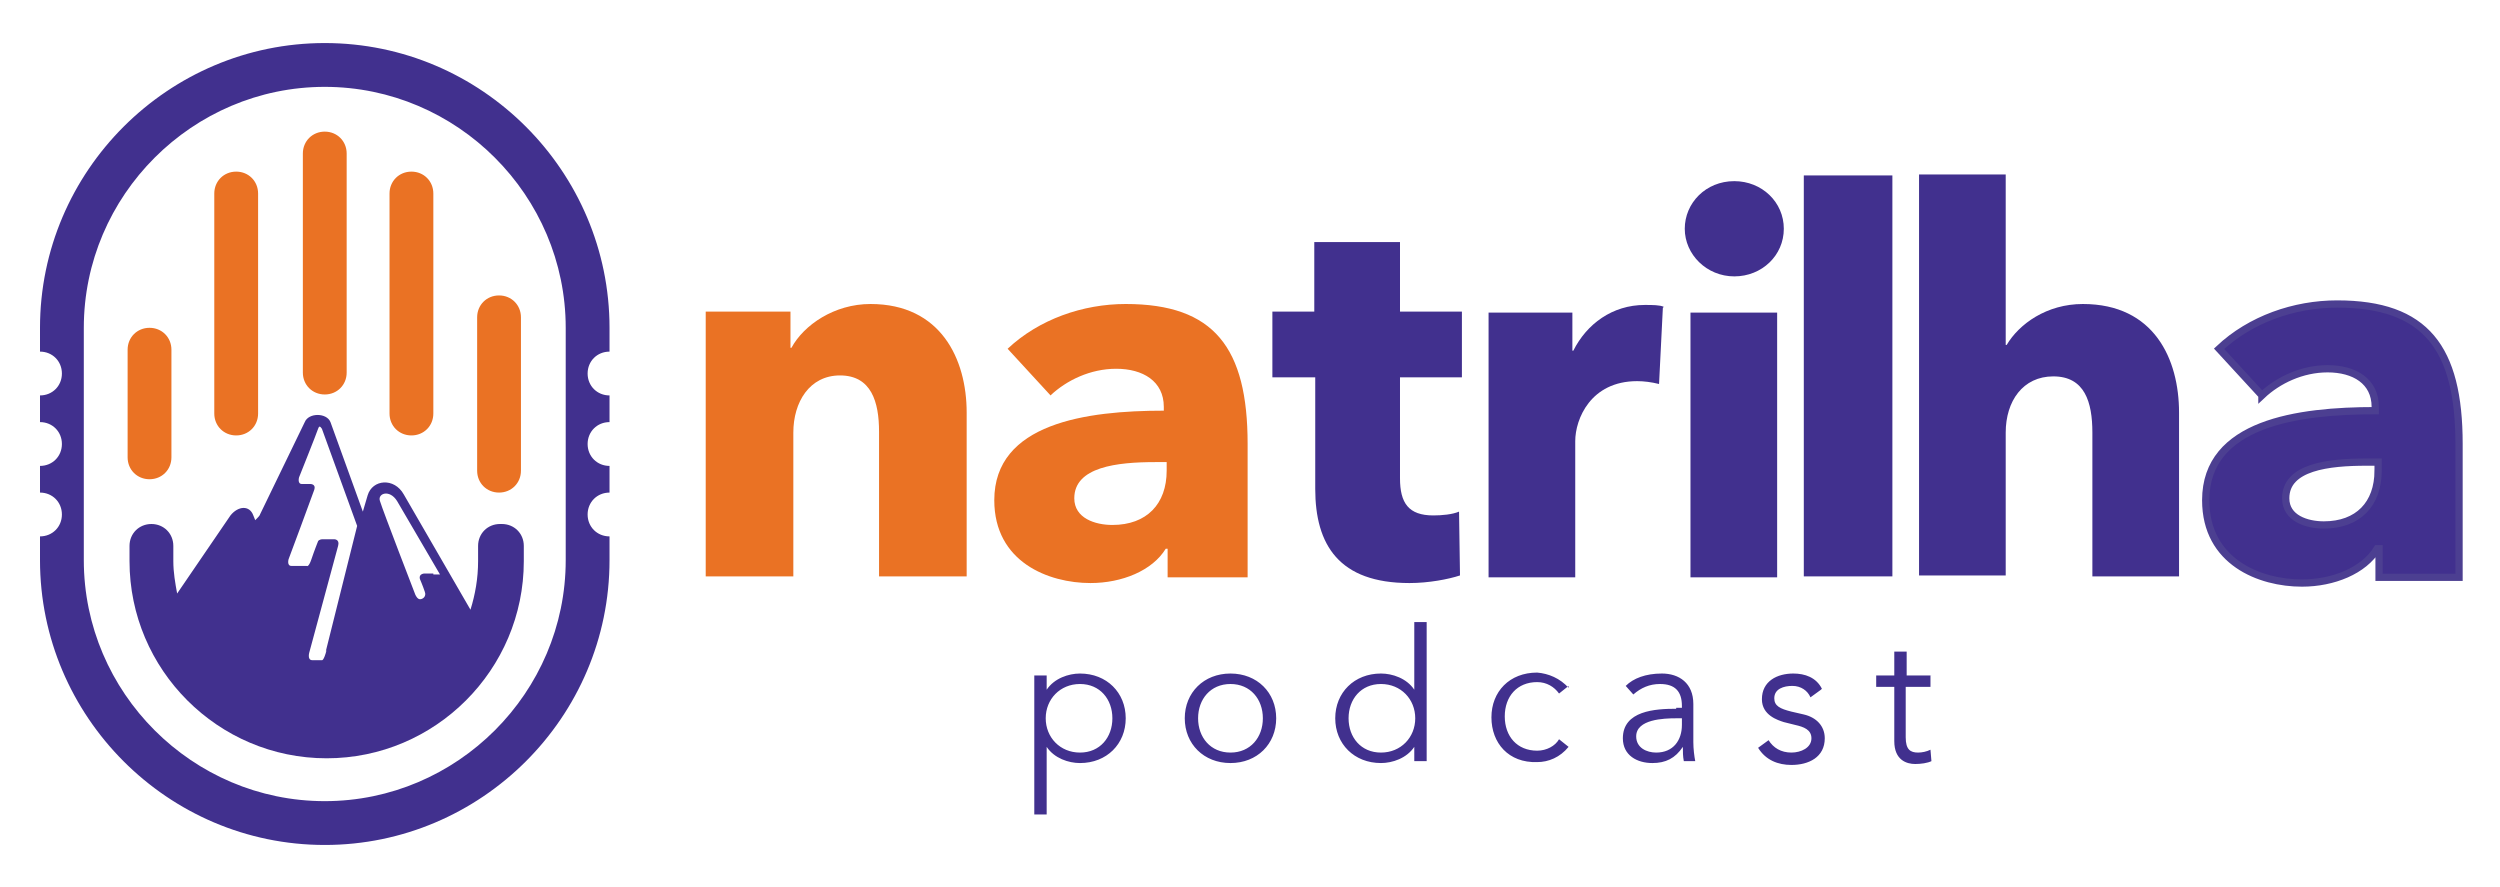 <?xml version="1.0" encoding="UTF-8"?>
<!DOCTYPE svg PUBLIC "-//W3C//DTD SVG 1.1//EN" "http://www.w3.org/Graphics/SVG/1.1/DTD/svg11.dtd">
<!-- Creator: CorelDRAW X6 -->
<svg xmlns="http://www.w3.org/2000/svg" xml:space="preserve" width="26.247mm" height="9.313mm" version="1.1" style="shape-rendering:geometricPrecision; text-rendering:geometricPrecision; image-rendering:optimizeQuality; fill-rule:evenodd; clip-rule:evenodd"
viewBox="0 0 2625 931"
 xmlns:xlink="http://www.w3.org/1999/xlink">
 <defs>
  <style type="text/css">
   <![CDATA[
    .str0 {stroke:#4C3F91;stroke-width:7.62}
    .fil1 {fill:#41308E}
    .fil0 {fill:#EA7224}
   ]]>
  </style>
 </defs>
 <g id="Camada_x0020_1">
  <g id="_835343216">
   <path class="fil0" d="M1015 605l0 -172c0,-56 -27,-114 -101,-114 -38,0 -70,22 -83,46l-1 0 0 -38 -89 0 0 278 92 0 0 -151c0,-32 17,-60 49,-60 33,0 41,28 41,59l0 152 92 0 0 0z"/>
   <path class="fil0" d="M1103 415c17,-16 42,-28 69,-28 28,0 50,13 50,40l0 4c-81,0 -178,13 -178,94 0,65 57,87 101,87 33,0 65,-13 79,-36l2 0 0 30 84 0 0 -140c0,-101 -35,-147 -128,-147 -45,0 -91,16 -124,47l46 50 -1 -1zm122 79c0,35 -21,57 -57,57 -18,0 -40,-7 -40,-28 0,-33 45,-38 85,-38l12 0 0 9 0 0z"/>
   <path class="fil1" d="M1535 396l0 -69 -65 0 0 -73 -90 0 0 73 -44 0 0 69 45 0 0 117c0,59 25,99 99,99 20,0 41,-4 53,-8l-1 -67c-7,3 -18,4 -27,4 -26,0 -35,-13 -35,-39l0 -106 65 0 0 0z"/>
   <path class="fil1" d="M1747 322c-4,-2 -12,-2 -20,-2 -34,0 -61,20 -75,48l-1 0 0 -40 -88 0 0 278 91 0 0 -143c0,-23 16,-63 65,-63 7,0 15,1 23,3l4 -80 1 -1z"/>
   <path class="fil1" d="M1866 328l-91 0 0 278 91 0 0 -278zm0 278zm7 -366c0,-28 -23,-50 -52,-50 -30,0 -52,23 -52,50 0,27 23,50 52,50 29,0 52,-22 52,-50z"/>
   <polygon class="fil1" points="1987,184 1894,184 1894,605 1987,605 "/>
   <path class="fil1" d="M2288 605l0 -172c0,-56 -26,-114 -101,-114 -38,0 -67,21 -80,43l-1 0 0 -179 -91 0 0 421 91 0 0 -150c0,-33 18,-59 50,-59 33,0 41,27 41,59l0 151 92 0 -1 0z"/>
   <path class="fil1" d="M2375 415c17,-16 42,-28 69,-28 28,0 50,13 50,40l0 4c-81,0 -178,13 -178,94 0,65 57,87 101,87 33,0 65,-13 79,-36l2 0 0 30 84 0 0 -140c0,-101 -35,-147 -128,-147 -45,0 -91,16 -124,47l46 50 -1 -1zm122 79c0,35 -21,57 -57,57 -18,0 -40,-7 -40,-28 0,-33 45,-38 85,-38l12 0 0 9 0 0z"/>
   <path class="fil1 str0" d="M2375 415c17,-16 42,-28 69,-28 28,0 50,13 50,40l0 4c-81,0 -178,13 -178,94 0,65 57,87 101,87 33,0 65,-13 79,-36l2 0 0 30 84 0 0 -140c0,-101 -35,-147 -128,-147 -45,0 -91,16 -124,47l46 50 -1 -1zm122 79c0,35 -21,57 -57,57 -18,0 -40,-7 -40,-28 0,-33 45,-38 85,-38l12 0 0 9 0 0z"/>
   <path class="fil1" d="M2028 709l-26 0 0 -25 -13 0 0 25 -19 0 0 12 19 0 0 57c0,20 13,24 22,24 6,0 13,-1 17,-3l-1 -12c-4,2 -9,3 -13,3 -8,0 -13,-3 -13,-16l0 -53 26 0 0 -12 1 0zm-115 14c-6,-12 -18,-16 -30,-16 -17,0 -33,8 -33,27 0,17 17,22 23,24l12 3c9,2 17,5 17,14 0,10 -11,15 -21,15 -11,0 -19,-5 -24,-13l-11 8c8,13 21,18 35,18 18,0 35,-8 35,-28 0,-13 -9,-22 -22,-25l-13 -3c-12,-3 -18,-6 -18,-14 0,-10 10,-13 19,-13 9,0 16,5 19,12l11 -8 1 -1zm-147 31l0 7c0,16 -9,29 -27,29 -10,0 -21,-5 -21,-17 0,-18 29,-19 42,-19l7 0 -1 0zm-6 -10c-22,0 -56,2 -56,31 0,18 15,26 31,26 14,0 24,-5 32,-17l0 0c0,5 0,10 1,15l12 0c-1,-5 -2,-13 -2,-20l0 -40c0,-22 -15,-32 -33,-32 -17,0 -30,5 -38,13l8 9c8,-7 17,-11 28,-11 16,0 23,8 23,23l0 2 -6 0 0 1zm-113 -22c-9,-10 -21,-15 -33,-16 -29,0 -48,20 -48,47 0,27 18,48 48,47 12,0 24,-5 33,-16l-10 -8c-4,7 -13,12 -23,12 -21,0 -34,-15 -34,-36 0,-21 13,-36 34,-36 10,0 18,5 23,12l10 -8 0 2zm-231 32c0,-20 13,-36 34,-36 21,0 36,16 36,36 0,20 -15,36 -36,36 -21,0 -34,-16 -34,-36zm82 -101l-13 0 0 71 0 0c-8,-12 -23,-17 -35,-17 -28,0 -48,20 -48,47 0,27 20,47 48,47 12,0 27,-5 35,-17l0 0 0 15 13 0 0 -146 0 0zm-172 101c0,20 -13,36 -34,36 -21,0 -34,-16 -34,-36 0,-20 13,-36 34,-36 21,0 34,16 34,36zm14 0c0,-27 -20,-47 -48,-47 -28,0 -48,20 -48,47 0,27 20,47 48,47 28,0 48,-20 48,-47zm-172 0c0,20 -13,36 -34,36 -21,0 -36,-16 -36,-36 0,-20 15,-36 36,-36 21,0 34,16 34,36zm-82 101l13 0 0 -71 0 0c8,12 23,17 35,17 28,0 48,-20 48,-47 0,-27 -20,-47 -48,-47 -12,0 -27,5 -35,17l0 0 0 -15 -13 0 0 146 0 0z"/>
   <path class="fil1" d="M341 91c-139,0 -253,114 -253,253l0 244c0,139 114,253 253,253 139,0 253,-114 253,-253l0 -244c0,-139 -114,-253 -253,-253zm0 -46l0 0c165,0 299,135 299,299l0 25c-13,0 -23,10 -23,23 0,13 10,23 23,23l0 28c-13,0 -23,10 -23,23 0,13 10,23 23,23l0 28c-13,0 -23,10 -23,23 0,13 10,23 23,23l0 25c0,165 -135,299 -299,299 -165,0 -299,-135 -299,-299l0 -25c13,0 23,-10 23,-23 0,-13 -10,-23 -23,-23l0 -28c13,0 23,-10 23,-23 0,-13 -10,-23 -23,-23l0 -28c13,0 23,-10 23,-23 0,-13 -10,-23 -23,-23l0 -25c0,-165 135,-299 299,-299z"/>
   <path class="fil0" d="M157 344l0 0c13,0 23,10 23,23l0 113c0,13 -10,23 -23,23 -13,0 -23,-10 -23,-23l0 -113c0,-13 10,-23 23,-23z"/>
   <path class="fil0" d="M341 138l0 0c13,0 23,10 23,23l0 230c0,13 -10,23 -23,23 -13,0 -23,-10 -23,-23l0 -230c0,-13 10,-23 23,-23z"/>
   <path class="fil0" d="M248 180l0 0c13,0 23,10 23,23l0 231c0,13 -10,23 -23,23 -13,0 -23,-10 -23,-23l0 -231c0,-13 10,-23 23,-23z"/>
   <path class="fil0" d="M432 180l0 0c13,0 23,10 23,23l0 231c0,13 -10,23 -23,23 -13,0 -23,-10 -23,-23l0 -231c0,-13 10,-23 23,-23z"/>
   <path class="fil0" d="M524 310l0 0c13,0 23,10 23,23l0 161c0,13 -10,23 -23,23 -13,0 -23,-10 -23,-23l0 -161c0,-13 10,-23 23,-23z"/>
   <path class="fil1" d="M455 602c-1,0 -2,0 -3,0l0 0 0 0 0 0 0 0c-2,0 -5,0 -7,0 -6,1 -4,6 -4,6 0,0 3,7 5,13 2,5 -2,8 -5,8 -3,0 -5,-5 -5,-5 0,0 -34,-88 -37,-98 -3,-8 10,-13 18,0l45 77c-2,0 -5,0 -7,0l0 -1zm-112 80c-3,12 -5,11 -5,11 0,0 -4,0 -10,0 -6,0 -3,-9 -3,-9 0,0 28,-104 30,-111 2,-7 -4,-7 -4,-7 0,0 -8,0 -12,0 -4,0 -5,2 -5,2 0,0 -4,10 -7,19 -3,9 -5,7 -5,7 0,0 -10,0 -16,0 -5,0 -3,-7 -3,-7 0,0 25,-67 27,-73 2,-6 -4,-6 -4,-6 0,0 -4,0 -9,0 -5,0 -3,-7 -3,-7 0,0 18,-45 20,-51l0 0c1,-3 2,-3 4,0l37 102c-11,44 -22,88 -33,132l1 -2zm182 -132c-13,0 -23,10 -23,23l0 16c0,18 -3,35 -8,51l-70 -121c-10,-18 -33,-16 -38,1l-5 17 -34 -94c-4,-10 -23,-10 -27,0l-47 97c0,1 -3,4 -5,6l-2 -5c-4,-11 -16,-10 -24,0l-56 82c-2,-11 -4,-22 -4,-34l0 -16c0,-13 -10,-23 -23,-23 -13,0 -23,10 -23,23l0 16c0,114 93,207 207,207 114,0 207,-93 207,-207l0 -16c0,-13 -10,-23 -23,-23l-2 0z"/>
  </g>
 </g>
</svg>
